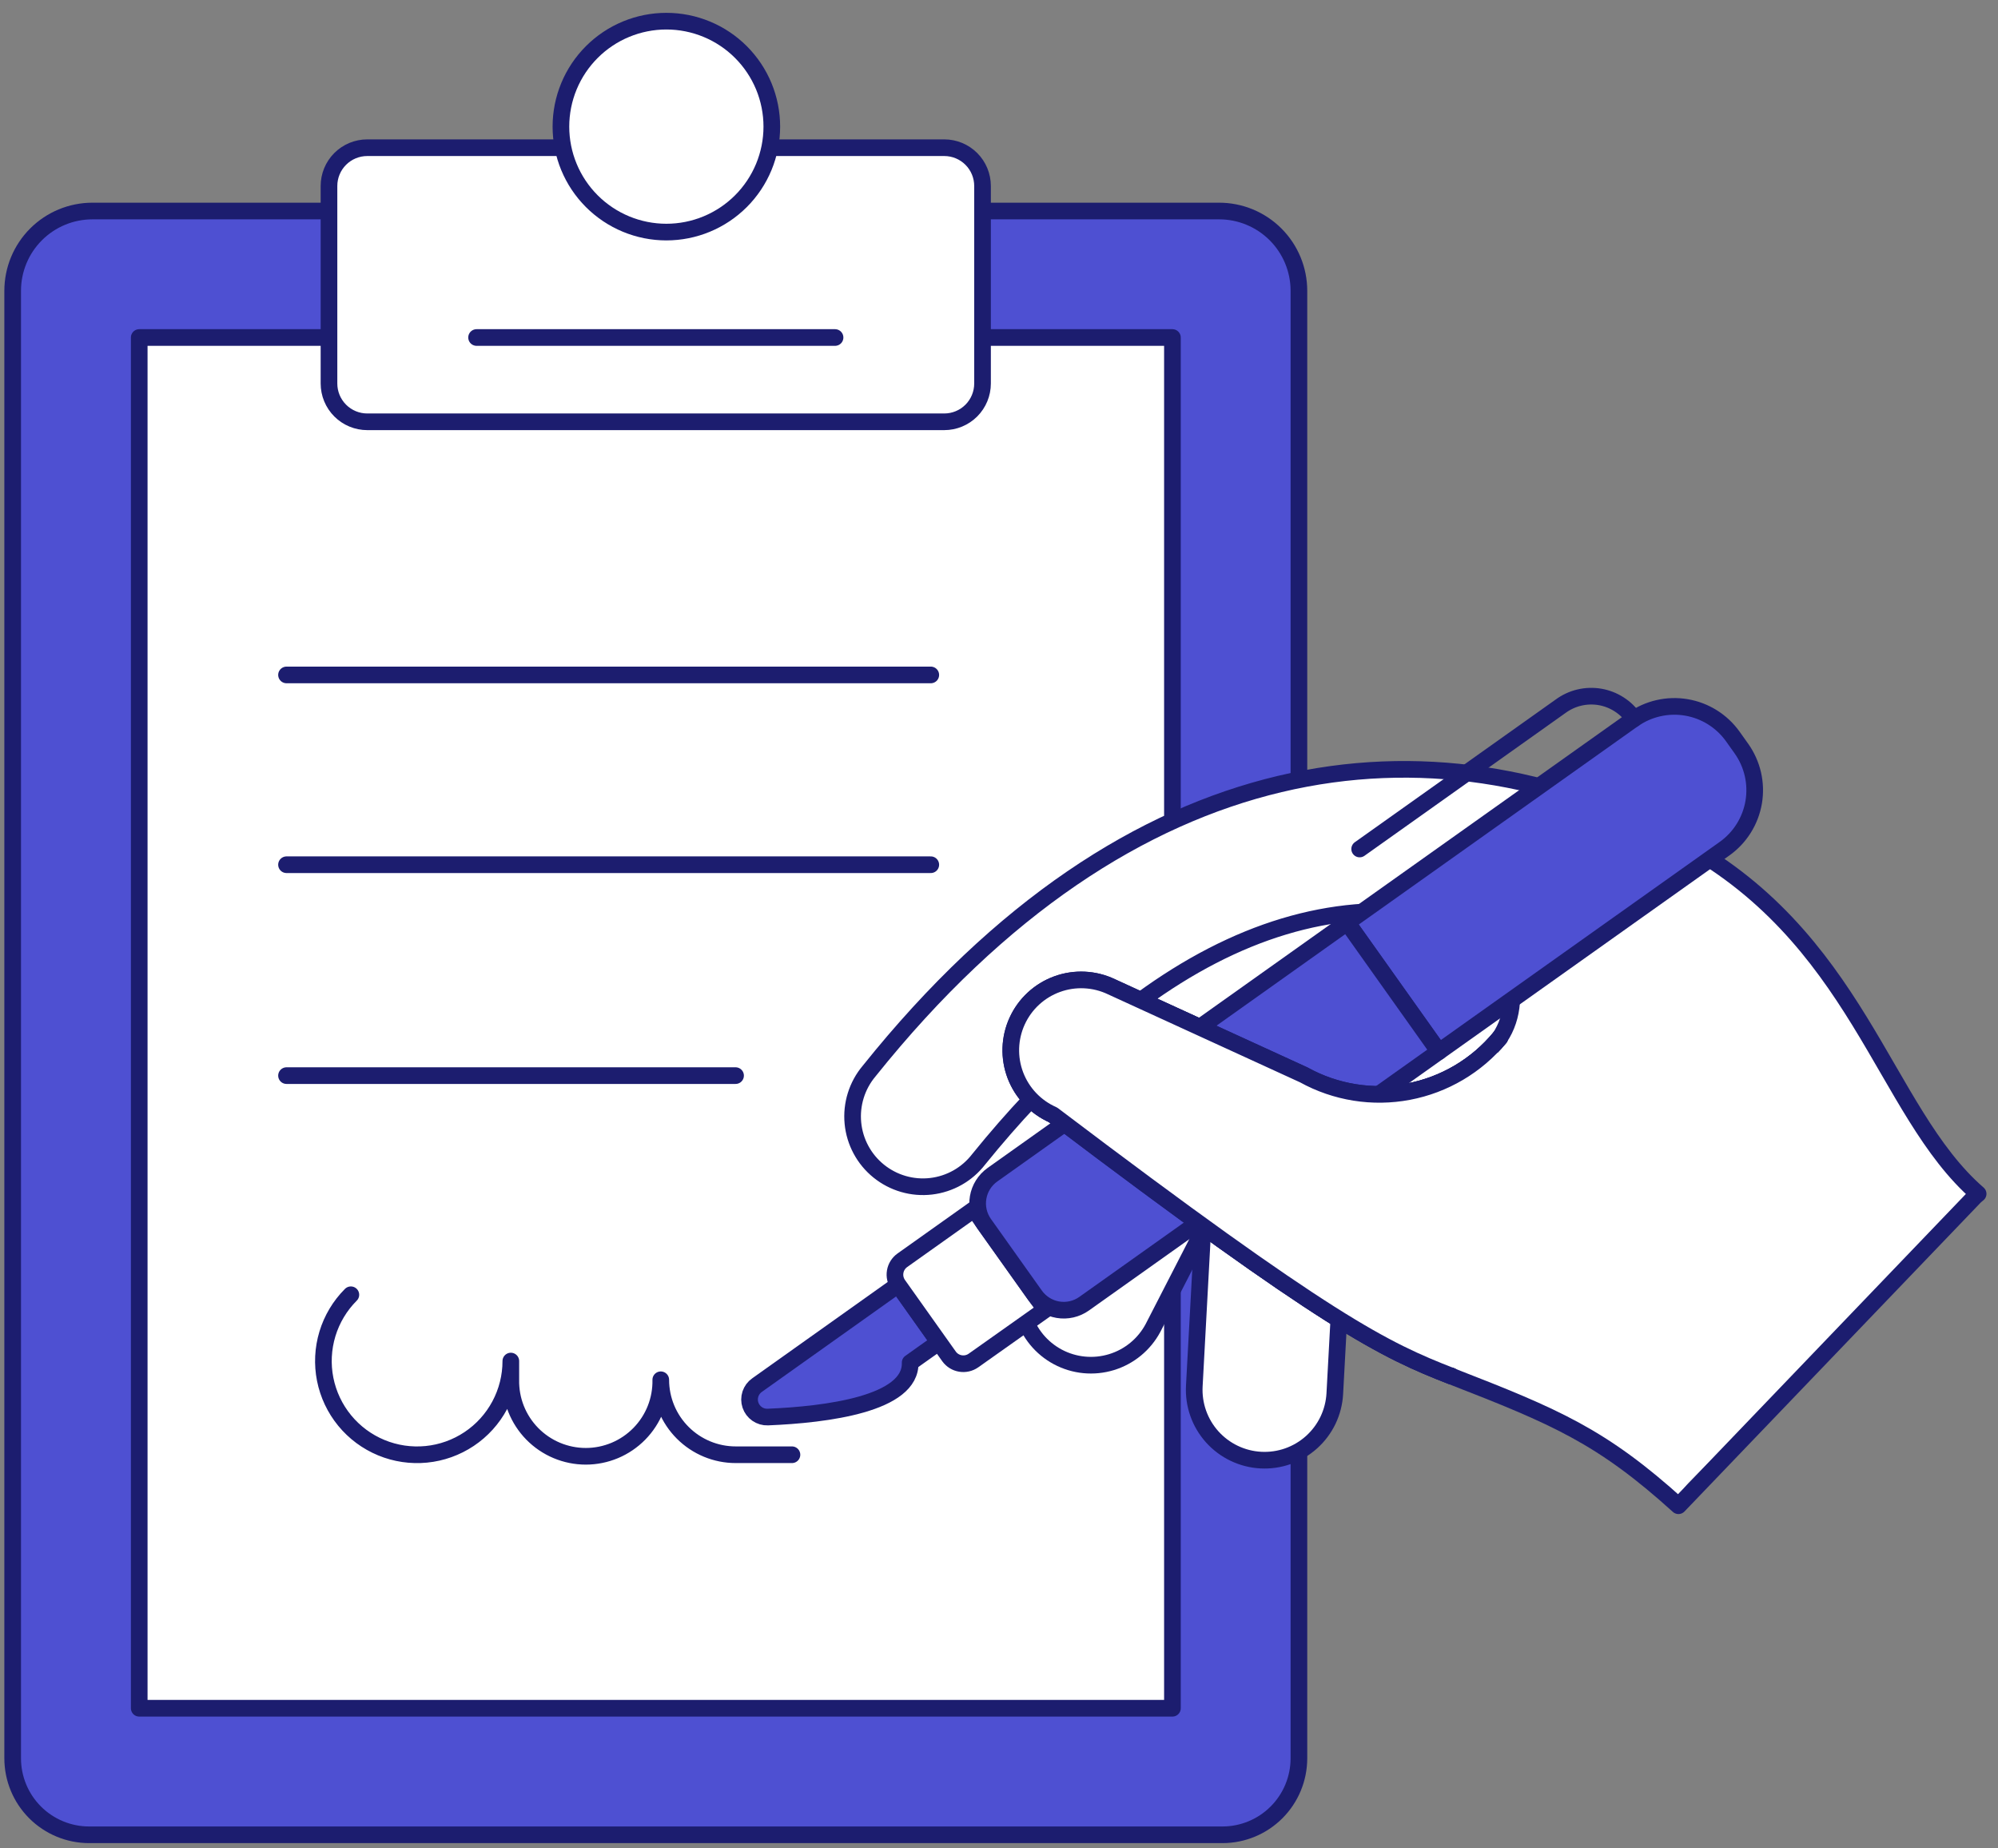 <svg width="120" height="111" viewBox="0 0 120 111" fill="none" xmlns="http://www.w3.org/2000/svg">
<rect x="0" y="0" width="120" height="111" fill="#808080" stroke="none"/>
<path d="M73.429 110.183H5.356C4.137 110.183 2.969 109.699 2.107 108.838C1.245 107.976 0.761 106.807 0.761 105.588V17.462C0.761 16.192 1.266 14.973 2.164 14.075C3.062 13.177 4.281 12.672 5.551 12.672H73.222C74.493 12.672 75.712 13.177 76.61 14.075C77.508 14.973 78.013 16.192 78.013 17.462V105.588C78.013 106.805 77.531 107.973 76.671 108.834C75.812 109.696 74.646 110.181 73.429 110.183Z" fill="#4E50D2"/>
<path d="M73.429 110.183H5.356C4.137 110.183 2.969 109.699 2.107 108.838C1.245 107.976 0.761 106.807 0.761 105.588V17.462C0.761 16.192 1.266 14.973 2.164 14.075C3.062 13.177 4.281 12.672 5.551 12.672H73.222C74.493 12.672 75.712 13.177 76.61 14.075C77.508 14.973 78.013 16.192 78.013 17.462V105.588C78.013 106.805 77.531 107.973 76.671 108.834C75.812 109.696 74.646 110.181 73.429 110.183V110.183Z" stroke="#1C1D6F" stroke-linecap="round" stroke-linejoin="round"/>
<path d="M8.362 20.268H70.416V102.584H8.362V20.268Z" fill="white"/>
<path d="M8.362 20.268H70.416V102.584H8.362V20.268Z" stroke="#1C1D6F" stroke-linecap="round" stroke-linejoin="round"/>
<path d="M17.208 40.531H55.903" stroke="#1C1D6F" stroke-linecap="round" stroke-linejoin="round"/>
<path d="M17.208 51.928H55.903" stroke="#1C1D6F" stroke-linecap="round" stroke-linejoin="round"/>
<path d="M17.208 64.593H44.178" stroke="#1C1D6F" stroke-linecap="round" stroke-linejoin="round"/>
<path d="M22.057 8.87H56.721C57.329 8.872 57.911 9.115 58.341 9.546C58.77 9.977 59.011 10.56 59.011 11.168V23.03C59.011 23.64 58.769 24.225 58.338 24.657C57.906 25.088 57.322 25.33 56.712 25.33H22.058C21.449 25.33 20.864 25.088 20.433 24.657C20.001 24.225 19.759 23.64 19.759 23.03V11.168C19.759 10.559 20.001 9.974 20.432 9.543C20.863 9.112 21.447 8.87 22.057 8.87Z" fill="white"/>
<path d="M22.057 8.87H56.721C57.329 8.872 57.911 9.115 58.341 9.546C58.77 9.977 59.011 10.56 59.011 11.168V23.03C59.011 23.64 58.769 24.225 58.338 24.657C57.906 25.088 57.322 25.33 56.712 25.33H22.058C21.449 25.33 20.864 25.088 20.433 24.657C20.001 24.225 19.759 23.64 19.759 23.03V11.168C19.759 10.559 20.001 9.974 20.432 9.543C20.863 9.112 21.447 8.87 22.057 8.87V8.87Z" stroke="#1C1D6F" stroke-linecap="round" stroke-linejoin="round"/>
<path d="M28.623 20.268H50.153" stroke="#1C1D6F" stroke-linecap="round" stroke-linejoin="round"/>
<path d="M33.689 7.604C33.689 8.435 33.853 9.259 34.171 10.027C34.489 10.796 34.956 11.494 35.544 12.082C36.132 12.67 36.83 13.136 37.599 13.455C38.367 13.773 39.19 13.937 40.022 13.937C40.854 13.937 41.677 13.773 42.445 13.455C43.214 13.136 43.912 12.67 44.5 12.082C45.088 11.494 45.554 10.796 45.873 10.027C46.191 9.259 46.355 8.435 46.355 7.604C46.355 6.772 46.191 5.949 45.873 5.18C45.554 4.412 45.088 3.714 44.5 3.126C43.912 2.538 43.214 2.071 42.445 1.753C41.677 1.435 40.854 1.271 40.022 1.271C39.19 1.271 38.367 1.435 37.599 1.753C36.83 2.071 36.132 2.538 35.544 3.126C34.956 3.714 34.489 4.412 34.171 5.18C33.853 5.949 33.689 6.772 33.689 7.604Z" fill="white"/>
<path d="M33.689 7.604C33.689 8.435 33.853 9.259 34.171 10.027C34.489 10.796 34.956 11.494 35.544 12.082C36.132 12.67 36.83 13.136 37.599 13.455C38.367 13.773 39.19 13.937 40.022 13.937C40.854 13.937 41.677 13.773 42.445 13.455C43.214 13.136 43.912 12.67 44.5 12.082C45.088 11.494 45.554 10.796 45.873 10.027C46.191 9.259 46.355 8.435 46.355 7.604C46.355 6.772 46.191 5.949 45.873 5.18C45.554 4.412 45.088 3.714 44.5 3.126C43.912 2.538 43.214 2.071 42.445 1.753C41.677 1.435 40.854 1.271 40.022 1.271C39.19 1.271 38.367 1.435 37.599 1.753C36.83 2.071 36.132 2.538 35.544 3.126C34.956 3.714 34.489 4.412 34.171 5.18C33.853 5.949 33.689 6.772 33.689 7.604V7.604Z" stroke="#1C1D6F" stroke-linecap="round" stroke-linejoin="round"/>
<path d="M66.05 63.805L88.233 72.079L97.564 57.114L73.445 50.601L66.05 63.805Z" fill="white"/>
<path d="M101.415 89.055L118.596 71.875C118.663 71.81 118.733 71.749 118.807 71.692C113.057 66.703 111.639 56.132 100.579 50.358C86.021 42.755 68.016 44.569 52.2 64.319C51.838 64.749 51.565 65.247 51.398 65.784C51.231 66.32 51.172 66.885 51.226 67.444C51.279 68.004 51.444 68.547 51.71 69.042C51.976 69.537 52.338 69.974 52.776 70.327C53.213 70.68 53.716 70.943 54.256 71.099C54.795 71.256 55.361 71.303 55.919 71.238C56.477 71.173 57.017 70.997 57.507 70.721C57.996 70.445 58.426 70.074 58.77 69.63C59.819 68.333 60.873 67.126 61.931 66.007C62.303 66.405 62.749 66.726 63.243 66.953C79.791 79.481 83.136 81.073 87.184 82.648C93.443 85.081 96.206 86.256 100.809 90.422C100.837 89.908 101.053 89.421 101.415 89.055ZM90.078 62.314C88.684 64.001 86.744 65.147 84.594 65.555C82.444 65.963 80.218 65.607 78.303 64.547L68.517 60.073C74.228 55.893 79.99 54.149 85.727 54.897C90.609 55.525 91.739 59.843 90.078 62.314Z" fill="white"/>
<path d="M21.073 77.753C20.418 78.407 19.935 79.213 19.666 80.099C19.397 80.985 19.351 81.923 19.531 82.831C19.712 83.739 20.113 84.588 20.7 85.304C21.287 86.02 22.042 86.58 22.897 86.934C23.752 87.288 24.682 87.426 25.603 87.335C26.524 87.245 27.409 86.928 28.178 86.414C28.948 85.9 29.579 85.204 30.015 84.387C30.452 83.571 30.68 82.659 30.68 81.734V82.858C30.668 83.457 30.775 84.052 30.996 84.609C31.217 85.166 31.547 85.673 31.966 86.101C32.386 86.529 32.886 86.869 33.438 87.101C33.991 87.333 34.584 87.453 35.183 87.453C35.782 87.453 36.375 87.333 36.928 87.101C37.48 86.869 37.98 86.529 38.4 86.101C38.819 85.673 39.149 85.166 39.37 84.609C39.591 84.052 39.698 83.457 39.686 82.858C39.686 84.052 40.16 85.197 41.005 86.041C41.849 86.886 42.994 87.36 44.188 87.36H47.565" stroke="#1C1D6F" stroke-linecap="round" stroke-linejoin="round"/>
<path d="M76.916 65.531C77.471 65.561 78.014 65.699 78.514 65.939C79.015 66.178 79.464 66.514 79.835 66.927C80.206 67.34 80.492 67.822 80.677 68.346C80.861 68.87 80.941 69.424 80.911 69.979L80.168 83.692C80.138 84.246 79.999 84.789 79.76 85.289C79.52 85.789 79.184 86.238 78.771 86.608C78.358 86.979 77.876 87.264 77.352 87.449C76.829 87.633 76.274 87.712 75.72 87.682C75.166 87.652 74.623 87.513 74.123 87.273C73.622 87.033 73.174 86.697 72.803 86.284C72.433 85.871 72.147 85.389 71.963 84.866C71.779 84.342 71.7 83.788 71.73 83.234L72.472 69.522C72.533 68.404 73.035 67.355 73.868 66.607C74.701 65.858 75.798 65.472 76.916 65.531Z" fill="white" stroke="#1C1D6F" stroke-linecap="round" stroke-linejoin="round"/>
<path d="M72.551 64.213C73.54 64.741 74.279 65.639 74.606 66.711C74.932 67.782 74.82 68.94 74.294 69.929L69.251 79.744C68.724 80.733 67.826 81.473 66.754 81.799C65.682 82.126 64.524 82.014 63.535 81.487C62.546 80.96 61.807 80.062 61.48 78.99C61.153 77.918 61.266 76.76 61.792 75.771L66.835 65.956C67.362 64.968 68.26 64.228 69.332 63.902C70.404 63.575 71.562 63.687 72.551 64.213Z" fill="white" stroke="#1C1D6F" stroke-linecap="round" stroke-linejoin="round"/>
<path d="M118.596 71.875C118.663 71.81 118.733 71.749 118.807 71.692C113.057 66.703 111.639 56.132 100.579 50.358C86.021 42.755 68.016 44.569 52.2 64.319C51.838 64.749 51.565 65.247 51.398 65.784C51.231 66.32 51.172 66.885 51.226 67.444C51.279 68.004 51.444 68.547 51.71 69.042C51.976 69.537 52.338 69.974 52.776 70.327C53.213 70.68 53.716 70.943 54.256 71.099C54.795 71.256 55.361 71.303 55.919 71.238C56.477 71.173 57.017 70.997 57.507 70.721C57.996 70.445 58.426 70.074 58.77 69.63C59.819 68.333 60.873 67.126 61.931 66.007C62.303 66.405 62.749 66.726 63.243 66.953C79.791 79.481 83.136 81.073 87.184 82.648C93.443 85.081 96.206 86.256 100.809 90.422L118.596 71.875ZM90.085 62.317C88.69 64.005 86.749 65.153 84.597 65.56C82.445 65.967 80.219 65.609 78.303 64.547L68.517 60.073C74.228 55.893 79.99 54.149 85.727 54.897C90.609 55.525 91.739 59.843 90.078 62.314L90.085 62.317Z" stroke="#1C1D6F" stroke-linecap="round" stroke-linejoin="round"/>
<path d="M86.419 63.153L80.911 55.402L98.066 43.217C98.528 42.889 99.049 42.655 99.601 42.529C100.153 42.403 100.725 42.386 101.283 42.481C101.841 42.575 102.375 42.779 102.855 43.08C103.334 43.381 103.75 43.773 104.078 44.235L104.591 44.956C104.918 45.418 105.152 45.939 105.279 46.491C105.405 47.043 105.421 47.615 105.327 48.173C105.232 48.731 105.028 49.265 104.727 49.745C104.426 50.224 104.034 50.64 103.572 50.968L86.419 63.153Z" fill="#4E50D2"/>
<path d="M86.419 63.153L80.911 55.402L98.066 43.217C98.528 42.889 99.049 42.655 99.601 42.529C100.153 42.403 100.725 42.386 101.283 42.481C101.841 42.575 102.375 42.779 102.855 43.08C103.334 43.381 103.75 43.773 104.078 44.235L104.591 44.956C104.918 45.418 105.152 45.939 105.279 46.491C105.405 47.043 105.421 47.615 105.327 48.173C105.232 48.731 105.028 49.265 104.727 49.745C104.426 50.224 104.034 50.64 103.572 50.968L86.419 63.153Z" stroke="#1C1D6F" stroke-linecap="round" stroke-linejoin="round"/>
<path d="M81.661 50.984L93.719 42.419C94.055 42.17 94.438 41.99 94.845 41.893C95.252 41.795 95.675 41.781 96.088 41.85C96.501 41.92 96.895 42.073 97.247 42.3C97.6 42.526 97.902 42.821 98.137 43.168" stroke="#1C1D6F" stroke-linecap="round" stroke-linejoin="round"/>
<path d="M53.94 77.155L45.47 83.177C45.282 83.307 45.143 83.495 45.071 83.711C44.999 83.928 44.999 84.162 45.072 84.378C45.144 84.594 45.285 84.781 45.472 84.91C45.66 85.04 45.884 85.106 46.112 85.097C49.663 84.951 54.739 84.307 54.664 81.829L56.387 80.606L53.94 77.155Z" fill="#4E50D2" stroke="#1C1D6F" stroke-linecap="round" stroke-linejoin="round"/>
<path d="M57.004 81.462L53.945 77.155C53.783 76.926 53.718 76.643 53.765 76.367C53.812 76.09 53.967 75.844 54.195 75.682L58.5 72.623L62.783 78.646L58.464 81.703C58.237 81.862 57.957 81.925 57.684 81.88C57.411 81.835 57.167 81.685 57.004 81.462Z" fill="white"/>
<path d="M57.004 81.462L53.945 77.155C53.783 76.926 53.718 76.643 53.765 76.367C53.812 76.09 53.967 75.844 54.195 75.682L58.5 72.623L62.783 78.646L58.464 81.703C58.237 81.862 57.957 81.925 57.684 81.88C57.411 81.835 57.167 81.685 57.004 81.462V81.462Z" stroke="#1C1D6F" stroke-linecap="round" stroke-linejoin="round"/>
<path d="M62.166 77.79L59.108 73.49C58.947 73.264 58.832 73.008 58.77 72.738C58.708 72.468 58.7 72.188 58.747 71.914C58.793 71.641 58.892 71.379 59.04 71.144C59.188 70.909 59.38 70.705 59.606 70.544L80.911 55.403L86.417 63.153L65.112 78.29C64.886 78.451 64.63 78.565 64.36 78.627C64.089 78.689 63.809 78.697 63.536 78.65C63.262 78.604 63 78.504 62.766 78.356C62.531 78.209 62.327 78.016 62.166 77.79Z" fill="#4E50D2"/>
<path d="M62.166 77.79L59.108 73.49C58.947 73.264 58.832 73.008 58.77 72.738C58.708 72.468 58.7 72.188 58.747 71.914C58.793 71.641 58.892 71.379 59.04 71.144C59.188 70.909 59.38 70.705 59.606 70.544L80.911 55.403L86.417 63.153L65.112 78.29C64.886 78.451 64.63 78.565 64.36 78.627C64.089 78.689 63.809 78.697 63.536 78.65C63.262 78.604 63 78.504 62.766 78.356C62.531 78.209 62.327 78.016 62.166 77.79Z" stroke="#1C1D6F" stroke-linecap="round" stroke-linejoin="round"/>
<path d="M90.078 62.314C88.684 64.001 86.744 65.147 84.594 65.555C82.444 65.963 80.218 65.607 78.303 64.548L66.751 59.255C66.245 59.014 65.696 58.877 65.136 58.85C64.576 58.823 64.017 58.908 63.49 59.1C62.963 59.291 62.48 59.586 62.068 59.966C61.656 60.346 61.324 60.804 61.091 61.314C60.858 61.824 60.728 62.375 60.71 62.935C60.692 63.495 60.786 64.053 60.985 64.577C61.185 65.101 61.487 65.58 61.873 65.986C62.26 66.392 62.723 66.717 63.236 66.942C79.783 79.472 83.129 81.062 87.176 82.637" fill="white"/>
<path d="M90.078 62.314C88.684 64.001 86.744 65.147 84.594 65.555C82.444 65.963 80.218 65.607 78.303 64.548L66.751 59.255C66.245 59.014 65.696 58.877 65.136 58.85C64.576 58.823 64.017 58.908 63.49 59.1C62.963 59.291 62.48 59.586 62.068 59.966C61.656 60.346 61.324 60.804 61.091 61.314C60.858 61.824 60.728 62.375 60.71 62.935C60.692 63.495 60.786 64.053 60.985 64.577C61.185 65.101 61.487 65.58 61.873 65.986C62.26 66.392 62.723 66.717 63.236 66.942C79.783 79.472 83.129 81.062 87.176 82.637" stroke="#1C1D6F" stroke-linecap="round" stroke-linejoin="round"/>
<path d="M90.078 62.314C88.684 64.001 86.744 65.147 84.594 65.555C82.444 65.963 80.218 65.607 78.303 64.548L66.751 59.255C66.245 59.014 65.696 58.877 65.136 58.85C64.576 58.823 64.017 58.908 63.49 59.1C62.963 59.291 62.48 59.586 62.068 59.966C61.656 60.346 61.324 60.804 61.091 61.314C60.858 61.824 60.728 62.375 60.71 62.935C60.692 63.495 60.786 64.053 60.985 64.577C61.185 65.101 61.487 65.58 61.873 65.986C62.26 66.392 62.723 66.717 63.236 66.942C79.783 79.472 83.129 81.062 87.176 82.637" fill="white"/>
<path d="M90.078 62.314C88.684 64.001 86.744 65.147 84.594 65.555C82.444 65.963 80.218 65.607 78.303 64.548L66.751 59.255C66.245 59.014 65.696 58.877 65.136 58.85C64.576 58.823 64.017 58.908 63.49 59.1C62.963 59.291 62.48 59.586 62.068 59.966C61.656 60.346 61.324 60.804 61.091 61.314C60.858 61.824 60.728 62.375 60.71 62.935C60.692 63.495 60.786 64.053 60.985 64.577C61.185 65.101 61.487 65.58 61.873 65.986C62.26 66.392 62.723 66.717 63.236 66.942C79.783 79.472 83.129 81.062 87.176 82.637" stroke="#1C1D6F" stroke-linecap="round" stroke-linejoin="round"/>
</svg>
